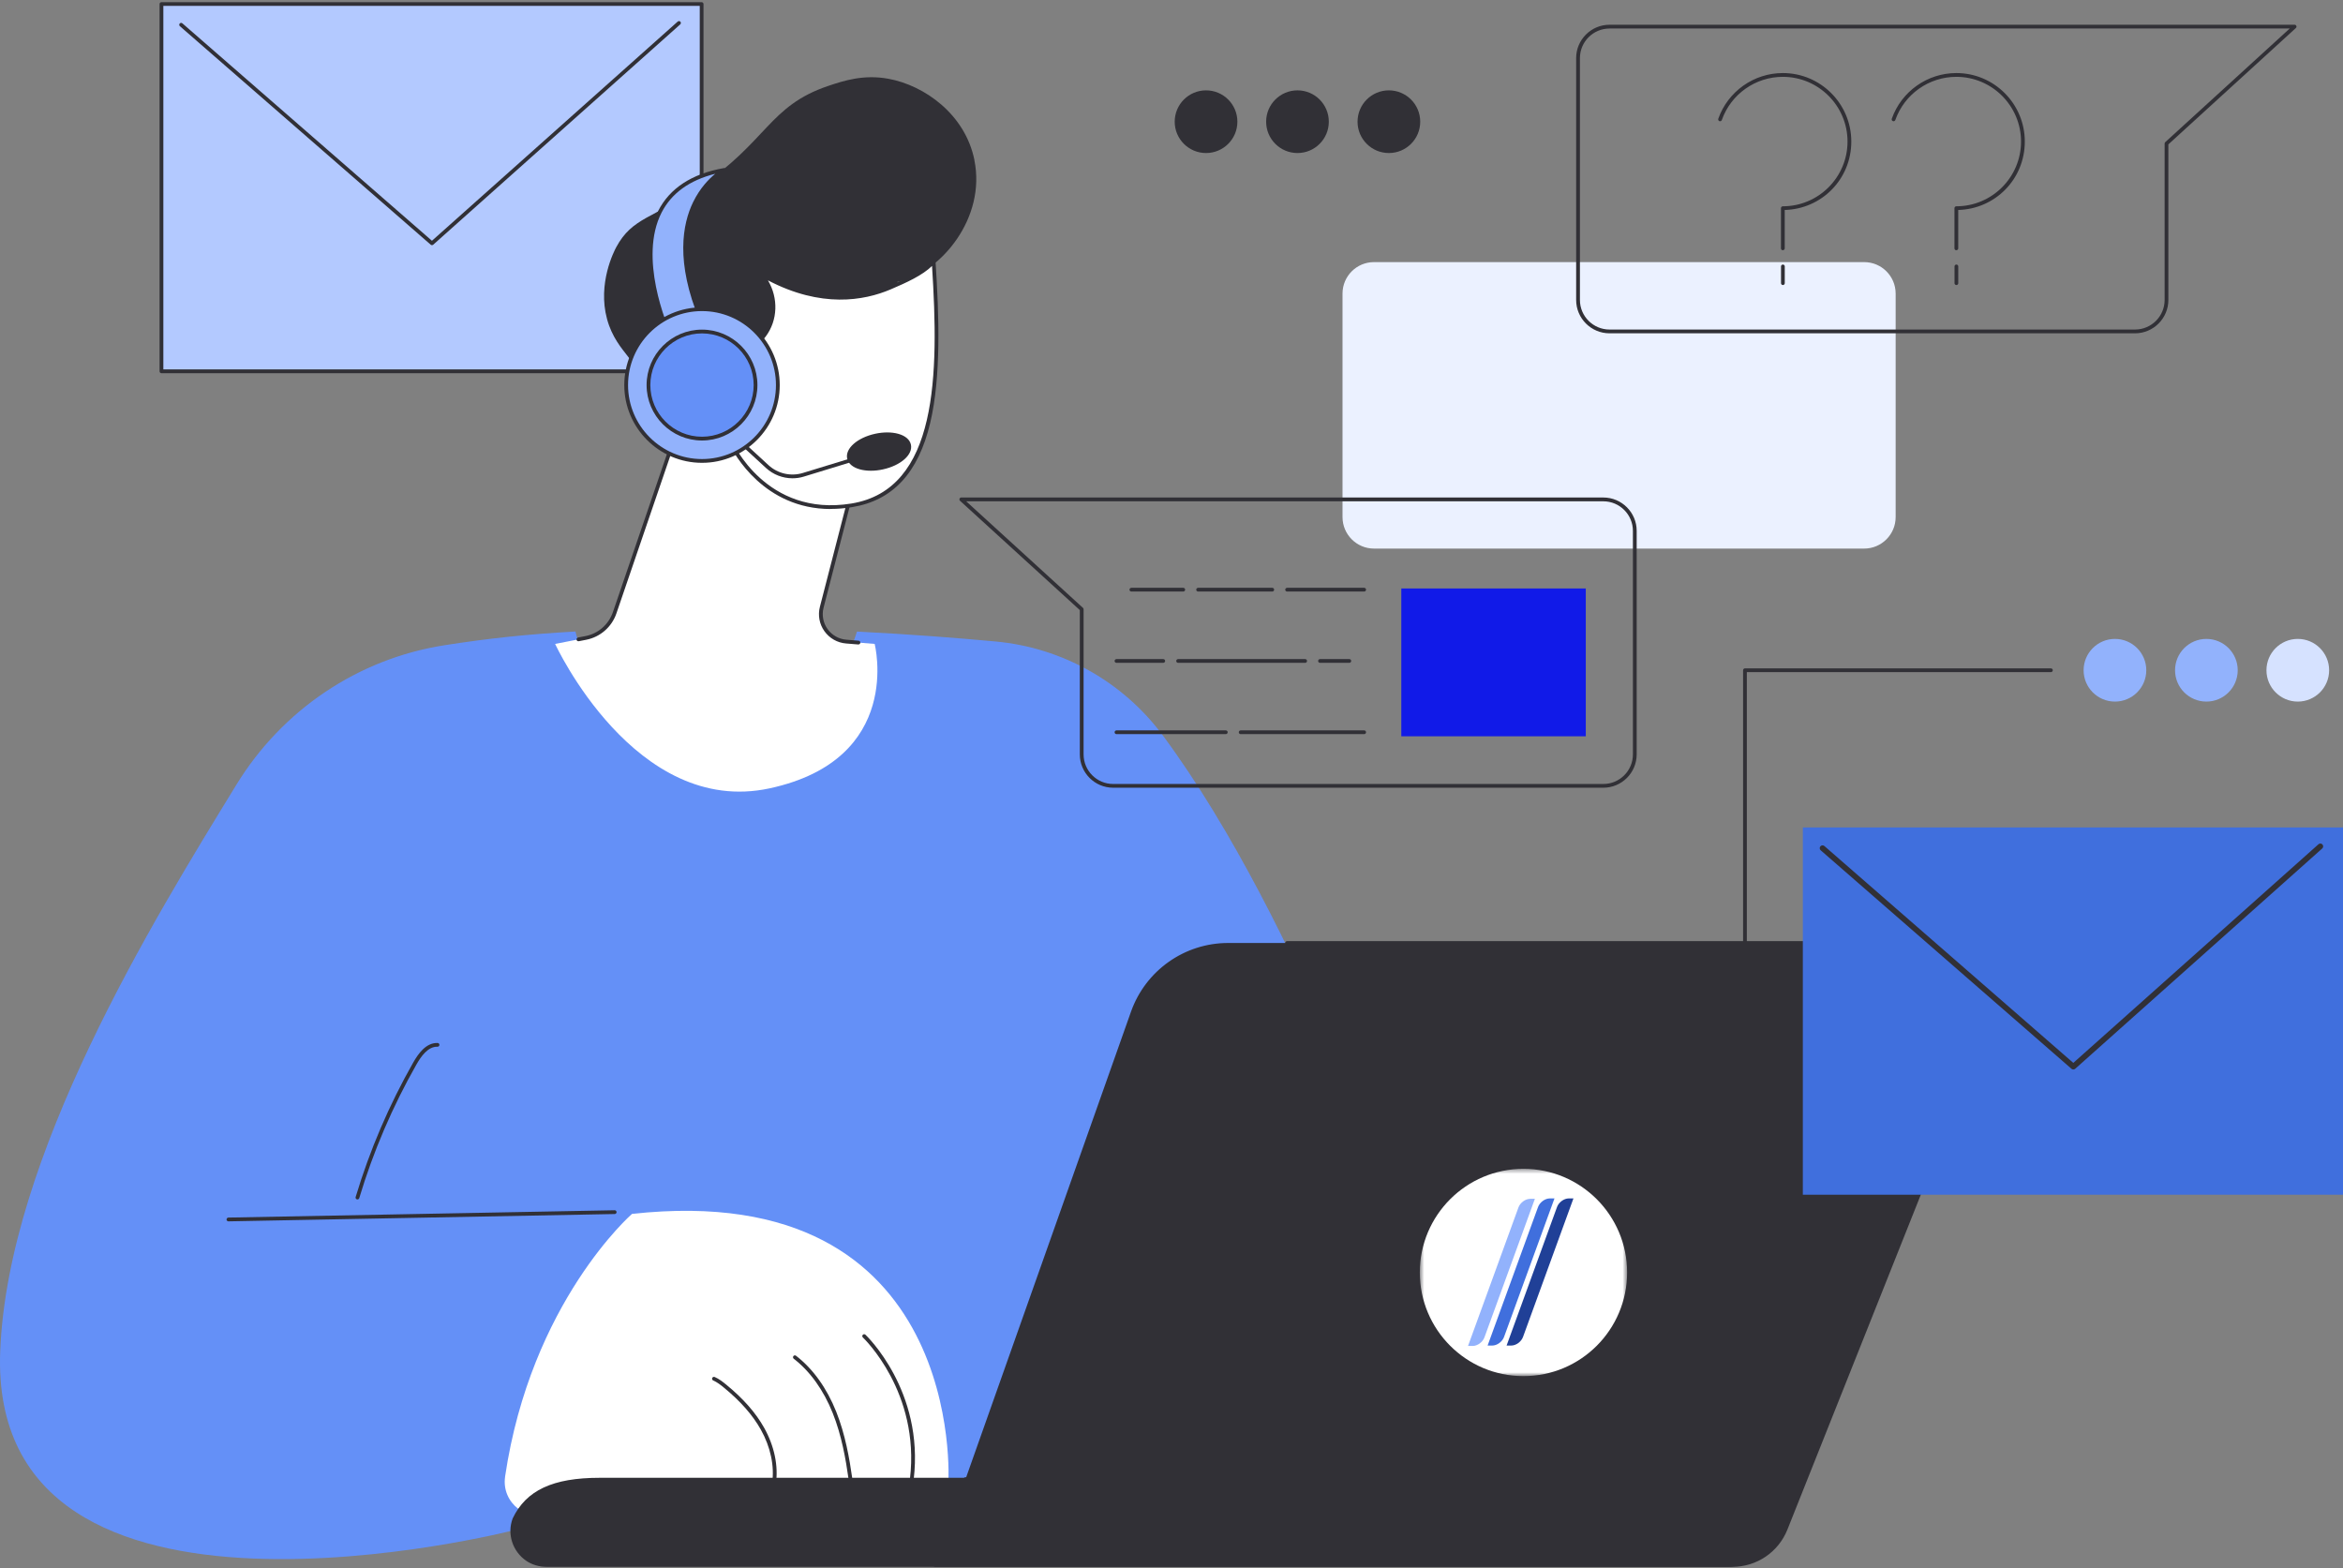 
<svg width="496" height="332" viewBox="0 0 496 332" fill="none" xmlns="http://www.w3.org/2000/svg">
<rect x="0" y="0" width="496" height="332" fill="#808080" stroke="none"/>
<path d="M148.53 0.857H34.177V78.605H148.53V0.857Z" fill="#B3C9FF"/>
<path d="M148.53 79.002H34.177C33.954 79.002 33.78 78.822 33.78 78.605V0.857C33.78 0.634 33.96 0.46 34.177 0.46H148.53C148.753 0.46 148.927 0.64 148.927 0.857V78.605C148.927 78.828 148.747 79.002 148.53 79.002ZM34.58 78.202H148.133V1.247H34.58V78.202Z" fill="#313036"/>
<path d="M91.434 51.895C91.341 51.895 91.248 51.864 91.174 51.796L38.083 5.544C37.916 5.401 37.897 5.147 38.046 4.98C38.189 4.812 38.443 4.794 38.61 4.943L91.441 50.965L143.471 4.564C143.638 4.416 143.886 4.434 144.035 4.595C144.184 4.763 144.165 5.011 144.004 5.16L91.713 51.796C91.639 51.864 91.54 51.895 91.447 51.895H91.434Z" fill="#313036"/>
<path d="M246.199 155.726C237.767 144.337 224.883 137.095 210.772 135.793C202.737 135.049 192.662 134.262 181.421 133.692C180.801 135.713 179.939 137.672 178.817 139.52C175.562 144.883 170.459 149.012 164.774 151.572C159.089 154.139 152.721 155.299 146.503 154.548C140.414 153.811 134.623 151.219 130.42 146.687C126.991 142.992 122.874 138.528 121.82 133.679C111.628 134.256 103.592 135.099 94.02 136.599C75.754 139.464 59.715 150.326 50.055 166.093C32.348 194.985 1.683 244.659 0.046 285.995C-2.595 352.614 108.999 323.877 108.999 323.877L227.003 314.893L297.367 260.426C297.367 260.426 275.469 195.27 246.199 155.726Z" fill="#6490F7"/>
<path d="M106.928 312.586C106.097 318.197 111.777 322.531 116.96 320.231C127.556 315.538 139.038 313.163 150.626 313.281L200.765 313.783C200.765 313.783 204.677 249.16 133.793 256.966C133.793 256.966 112.403 275.579 106.922 312.58L106.928 312.586Z" fill="white"/>
<path d="M163.844 314.44C163.844 314.44 163.807 314.44 163.788 314.44C163.571 314.409 163.416 314.205 163.454 313.988C163.981 310.354 163.131 306.318 161.06 302.623C159.324 299.529 156.758 296.615 153.217 293.714C152.542 293.156 151.81 292.585 150.979 292.226C150.775 292.139 150.688 291.903 150.775 291.699C150.861 291.494 151.097 291.407 151.302 291.494C152.225 291.897 153 292.505 153.726 293.1C157.347 296.063 159.975 299.052 161.761 302.232C163.919 306.083 164.805 310.292 164.247 314.105C164.216 314.304 164.049 314.446 163.85 314.446L163.844 314.44Z" fill="#313036"/>
<path d="M180.045 313.51C179.847 313.51 179.679 313.368 179.648 313.169C179.041 308.873 178.167 303.845 176.288 299.139C174.341 294.266 171.489 290.285 168.03 287.625C167.856 287.489 167.825 287.241 167.955 287.067C168.092 286.894 168.34 286.857 168.513 286.993C172.084 289.74 175.029 293.838 177.026 298.841C178.935 303.628 179.822 308.712 180.436 313.052C180.467 313.269 180.318 313.473 180.095 313.504C180.076 313.504 180.058 313.504 180.039 313.504L180.045 313.51Z" fill="#313036"/>
<path d="M193.028 313.51C193.028 313.51 192.997 313.51 192.978 313.51C192.761 313.485 192.6 313.287 192.631 313.064C194.82 294.699 182.792 283.242 182.668 283.124C182.507 282.975 182.5 282.721 182.649 282.56C182.798 282.399 183.052 282.392 183.213 282.541C183.337 282.659 195.669 294.377 193.425 313.157C193.4 313.361 193.226 313.51 193.028 313.51Z" fill="#313036"/>
<path d="M365.313 331.28H115.794C114.318 331.28 112.836 330.901 111.621 330.064C108.769 328.099 107.777 324.59 108.906 321.57C111.851 315.395 117.927 313.225 126.923 313.225H381.687L378.382 322.215C376.343 327.665 371.135 331.28 365.319 331.28H365.313Z" fill="#313036"/>
<path d="M115.794 331.682C114.139 331.682 112.62 331.236 111.392 330.393C108.484 328.39 107.306 324.707 108.528 321.434C111.367 315.476 117.034 312.828 126.917 312.828H381.681C381.811 312.828 381.935 312.89 382.01 313.002C382.084 313.107 382.103 313.244 382.059 313.368L378.755 322.358C376.672 327.938 371.265 331.682 365.313 331.682H115.794ZM126.917 313.628C117.381 313.628 111.938 316.133 109.259 321.744C108.181 324.639 109.235 327.944 111.839 329.736C112.93 330.486 114.294 330.883 115.788 330.883H365.307C370.93 330.883 376.033 327.342 377.998 322.072L381.105 313.622H126.911L126.917 313.628Z" fill="#313036"/>
<path d="M366.72 331.279C371.711 331.279 376.193 328.235 378.041 323.598L422.216 212.704C423.388 209.759 423.028 206.43 421.249 203.807C419.469 201.185 416.512 199.616 413.344 199.616H259.993C250.755 199.616 242.515 205.438 239.428 214.155L197.962 331.279H366.713H366.72Z" fill="#313036"/>
<path d="M366.72 331.682H197.969C197.838 331.682 197.721 331.62 197.64 331.515C197.566 331.41 197.547 331.273 197.59 331.149L204.02 312.977C204.094 312.772 204.324 312.661 204.528 312.735C204.733 312.81 204.844 313.039 204.77 313.244L198.527 330.883H366.714C371.569 330.883 375.871 327.969 377.669 323.455L421.844 212.562C422.967 209.741 422.626 206.554 420.914 204.037C419.209 201.52 416.376 200.019 413.338 200.019H272.462C272.238 200.019 272.065 199.839 272.065 199.622C272.065 199.405 272.245 199.226 272.462 199.226H413.338C416.643 199.226 419.718 200.856 421.572 203.59C423.425 206.325 423.804 209.79 422.576 212.859L378.401 323.753C376.485 328.57 371.891 331.682 366.708 331.682H366.72Z" fill="#313036"/>
<path d="M370.31 314.713H218.274C218.051 314.713 217.877 314.533 217.877 314.316C217.877 314.099 218.057 313.919 218.274 313.919H370.31C370.533 313.919 370.707 314.099 370.707 314.316C370.707 314.533 370.527 314.713 370.31 314.713Z" fill="#313036"/>
<mask id="mask0_171_10738" style="mask-type:luminance" maskUnits="userSpaceOnUse" x="300" y="247" width="45" height="45">
<path d="M344.456 247.418H300.566V291.308H344.456V247.418Z" fill="white"/>
</mask>
<g mask="url(#mask0_171_10738)">
<path d="M322.508 291.308C334.629 291.308 344.45 281.481 344.45 269.367C344.45 257.252 334.623 247.425 322.508 247.425C310.393 247.425 300.566 257.252 300.566 269.367C300.566 281.481 310.393 291.308 322.508 291.308Z" fill="white"/>
<path d="M324.926 253.773L314.25 283.099C313.884 284.11 312.768 284.922 311.757 284.922H310.771L321.448 255.596C321.814 254.586 322.93 253.773 323.94 253.773H324.926Z" fill="#92B2FC"/>
<path d="M329.075 253.687L318.398 283.013C318.032 284.024 316.916 284.836 315.906 284.836H314.92L325.596 255.51C325.962 254.499 327.078 253.687 328.089 253.687H329.075Z" fill="#406FDD"/>
<path d="M333.091 253.687L322.415 283.013C322.049 284.024 320.933 284.836 319.922 284.836H318.937L329.613 255.51C329.979 254.499 331.095 253.687 332.105 253.687H333.091Z" fill="#204097"/>
</g>
<path d="M48.357 258.541C48.14 258.541 47.96 258.368 47.96 258.151C47.96 257.928 48.134 257.748 48.351 257.742L130.116 256.192C130.333 256.179 130.519 256.365 130.525 256.582C130.525 256.805 130.352 256.985 130.135 256.991L48.369 258.541C48.369 258.541 48.369 258.541 48.363 258.541H48.357Z" fill="#313036"/>
<path d="M75.668 253.903C75.631 253.903 75.594 253.903 75.557 253.885C75.346 253.823 75.228 253.6 75.29 253.389C78.266 243.481 82.364 233.908 87.479 224.918C88.514 223.102 90.164 220.696 92.638 220.783C92.861 220.789 93.028 220.975 93.022 221.192C93.016 221.415 92.823 221.583 92.613 221.577C90.585 221.502 89.104 223.678 88.174 225.309C83.09 234.243 79.01 243.766 76.053 253.612C76.003 253.786 75.842 253.897 75.668 253.897V253.903Z" fill="#313036"/>
<path d="M144.717 87.012L130.11 129.736C129.174 132.464 126.855 134.491 124.021 135.043L117.518 136.308C117.518 136.308 134.431 173.031 162.926 166.88C191.428 160.73 185.16 136.308 185.16 136.308L179.133 135.818C175.525 135.527 173.051 132.049 173.956 128.539L180.733 102.282C180.733 102.282 153.118 80.018 144.723 87.012H144.717Z" fill="white"/>
<path d="M181.724 136.426C181.724 136.426 181.706 136.426 181.693 136.426L179.102 136.215C177.267 136.066 175.599 135.118 174.526 133.617C173.454 132.117 173.106 130.226 173.571 128.44L180.28 102.437C177.781 100.46 152.845 81.06 145.058 87.247L130.488 129.86C129.508 132.718 127.065 134.851 124.102 135.428L122.521 135.738C122.304 135.781 122.093 135.638 122.056 135.421C122.012 135.204 122.155 134.994 122.372 134.956L123.953 134.646C126.637 134.126 128.851 132.191 129.737 129.606L144.345 86.882C144.369 86.813 144.413 86.751 144.469 86.702C153.018 79.584 179.846 101.055 180.987 101.972C181.111 102.072 181.16 102.233 181.123 102.382L174.346 128.639C173.943 130.195 174.247 131.844 175.183 133.152C176.113 134.46 177.57 135.285 179.17 135.415L181.762 135.626C181.979 135.645 182.146 135.837 182.127 136.054C182.109 136.265 181.935 136.42 181.731 136.42L181.724 136.426Z" fill="#313036"/>
<path d="M206.27 33.896C208.769 46.222 199.171 57.401 190.876 59.459C190.584 59.533 190.287 59.595 190.002 59.657C189.822 60.265 189.605 60.879 189.332 61.48C186.071 68.623 176.727 72.101 168.884 71.388C166.609 73.824 163.645 77.21 160.508 81.494C150.477 95.177 143.359 89.02 132.937 75.474C131.548 73.669 129.552 71.369 128.51 67.55C126.452 59.967 130.017 53.135 130.469 52.298C133.867 46.005 138.244 46.24 147.866 39.774C162.492 29.947 162.746 22.439 175.32 18.192C178.649 17.07 182.834 15.712 188.067 16.673C195.675 18.068 204.311 24.156 206.283 33.89L206.27 33.896Z" fill="#313036"/>
<path d="M154.675 93.658C154.675 93.658 161.755 110.008 180.287 106.988C198.825 103.969 199.296 80.384 197.641 55.317C195.787 57.686 191.639 59.509 188.365 60.904C175.035 66.577 163.045 59.137 161.278 58.188C164.452 62.094 164.458 67.395 161.786 70.979C160.31 72.956 157.527 74.389 152.604 74.475C152.604 74.475 150.254 66.626 143.26 71.183C136.267 75.74 138.871 94.966 154.675 93.664V93.658Z" fill="white"/>
<path d="M175.872 107.751C161.705 107.751 155.368 95.983 154.432 94.074C147.575 94.539 142.218 91.098 140.067 84.83C138.176 79.305 139.484 73.161 143.043 70.842C145.238 69.41 147.234 69.007 148.976 69.646C151.413 70.539 152.56 73.174 152.882 74.06C157.018 73.942 159.901 72.826 161.463 70.731C164.141 67.135 163.937 62.076 160.967 58.43C160.849 58.281 160.849 58.07 160.967 57.922C161.091 57.773 161.296 57.736 161.463 57.822C161.556 57.872 161.674 57.94 161.823 58.021C173.324 64.469 182.518 62.944 188.21 60.519C191.099 59.292 195.47 57.432 197.33 55.057C197.429 54.927 197.603 54.871 197.764 54.921C197.919 54.97 198.031 55.113 198.043 55.274C198.799 66.688 199.252 79.677 196.927 89.492C194.41 100.113 188.991 105.953 180.354 107.36C178.78 107.615 177.285 107.732 175.872 107.732V107.751ZM154.674 93.255C154.829 93.255 154.978 93.348 155.04 93.497C155.108 93.658 162.219 109.524 180.224 106.592C198.595 103.597 198.775 79.225 197.305 56.291C195.309 58.275 191.886 59.837 188.52 61.27C182.859 63.675 173.826 65.238 162.573 59.348C164.799 63.105 164.668 67.78 162.108 71.221C160.359 73.57 157.166 74.798 152.609 74.872C152.609 74.872 152.609 74.872 152.603 74.872C152.43 74.872 152.275 74.755 152.219 74.587C152.206 74.556 151.208 71.314 148.697 70.396C147.203 69.85 145.448 70.222 143.477 71.512C140.209 73.639 139.044 79.38 140.823 84.569C142.875 90.552 148.034 93.801 154.643 93.255C154.655 93.255 154.668 93.255 154.674 93.255Z" fill="#313036"/>
<path d="M153.583 86.671C153.416 86.671 153.261 86.565 153.205 86.398C152.796 85.201 152.374 83.961 151.636 82.932C150.843 81.829 149.776 81.153 148.704 81.085C148.481 81.072 148.319 80.88 148.332 80.657C148.35 80.44 148.536 80.272 148.76 80.285C150.068 80.378 151.357 81.171 152.287 82.467C153.093 83.589 153.534 84.885 153.961 86.138C154.036 86.348 153.924 86.572 153.713 86.646C153.67 86.658 153.627 86.665 153.583 86.665V86.671Z" fill="#313036"/>
<path d="M153.286 35.974C153.286 35.974 138.337 43.854 148.654 68.096L142.008 71.698C142.008 71.698 126.985 40.686 153.279 35.98L153.286 35.974Z" fill="#92B2FC"/>
<path d="M142.013 72.095C141.97 72.095 141.932 72.088 141.889 72.076C141.784 72.045 141.697 71.971 141.653 71.871C141.331 71.208 133.829 55.46 139.335 44.647C141.784 39.842 146.452 36.792 153.21 35.583C153.402 35.546 153.595 35.657 153.657 35.843C153.719 36.029 153.638 36.234 153.464 36.327C153.427 36.345 149.788 38.317 147.432 43.165C145.256 47.648 143.761 55.584 149.019 67.941C149.1 68.133 149.019 68.35 148.839 68.449L142.193 72.051C142.137 72.082 142.069 72.101 142.001 72.101L142.013 72.095ZM151.431 36.779C145.962 38.143 142.143 40.909 140.048 45.007C135.174 54.561 141.083 68.654 142.193 71.14L148.145 67.916C142.924 55.448 144.493 47.363 146.737 42.769C148.194 39.786 150.085 37.871 151.425 36.773L151.431 36.779Z" fill="#313036"/>
<path d="M167.768 101.247C165.716 101.247 163.701 100.484 162.157 99.065L151.636 89.38C151.475 89.231 151.462 88.977 151.611 88.816C151.76 88.655 152.014 88.642 152.175 88.791L162.697 98.476C164.644 100.267 167.421 100.894 169.945 100.125L185.978 95.215C186.188 95.153 186.412 95.27 186.474 95.481C186.536 95.692 186.418 95.915 186.207 95.977L170.174 100.887C169.387 101.129 168.574 101.247 167.768 101.247Z" fill="#313036"/>
<path d="M186.833 98.968C190.342 98.201 192.856 96.066 192.448 94.199C192.04 92.333 188.865 91.441 185.356 92.208C181.847 92.975 179.333 95.11 179.741 96.977C180.149 98.844 183.324 99.735 186.833 98.968Z" fill="#313036"/>
<path d="M184.36 99.647C183.516 99.647 182.723 99.548 182.01 99.35C180.522 98.934 179.573 98.122 179.344 97.068C178.879 94.954 181.483 92.648 185.265 91.823C187.026 91.439 188.768 91.445 190.169 91.835C191.657 92.251 192.606 93.063 192.835 94.117C193.3 96.231 190.696 98.538 186.914 99.362C186.046 99.555 185.178 99.647 184.36 99.647ZM187.825 92.331C187.063 92.331 186.257 92.418 185.438 92.598C182.202 93.305 179.772 95.27 180.125 96.895C180.292 97.645 181.036 98.246 182.227 98.581C183.504 98.941 185.11 98.941 186.74 98.581C189.977 97.874 192.407 95.909 192.054 94.284C191.886 93.534 191.142 92.933 189.952 92.598C189.313 92.418 188.588 92.325 187.819 92.325L187.825 92.331Z" fill="#313036"/>
<path d="M148.61 97.571C157.476 97.571 164.662 90.381 164.662 81.513C164.662 72.644 157.476 65.455 148.61 65.455C139.745 65.455 132.559 72.644 132.559 81.513C132.559 90.381 139.745 97.571 148.61 97.571Z" fill="#92B2FC"/>
<path d="M148.611 97.974C139.54 97.974 132.156 90.59 132.156 81.513C132.156 72.436 139.534 65.052 148.611 65.052C157.688 65.052 165.066 72.436 165.066 81.513C165.066 90.59 157.682 97.974 148.611 97.974ZM148.611 65.852C139.981 65.852 132.956 72.876 132.956 81.513C132.956 90.149 139.981 97.174 148.611 97.174C157.241 97.174 164.266 90.149 164.266 81.513C164.266 72.876 157.241 65.852 148.611 65.852Z" fill="#313036"/>
<path d="M148.61 92.853C154.869 92.853 159.944 87.775 159.944 81.513C159.944 75.25 154.869 70.173 148.61 70.173C142.351 70.173 137.276 75.25 137.276 81.513C137.276 87.775 142.351 92.853 148.61 92.853Z" fill="#6490F7"/>
<path d="M148.61 93.249C142.144 93.249 136.88 87.985 136.88 81.513C136.88 75.04 142.144 69.776 148.61 69.776C155.077 69.776 160.341 75.04 160.341 81.513C160.341 87.985 155.077 93.249 148.61 93.249ZM148.61 70.576C142.584 70.576 137.673 75.48 137.673 81.513C137.673 87.545 142.578 92.449 148.61 92.449C154.643 92.449 159.547 87.545 159.547 81.513C159.547 75.48 154.643 70.576 148.61 70.576Z" fill="#313036"/>
<path d="M290.875 55.485H394.639C398.315 55.485 401.297 58.467 401.297 62.144V109.462C401.297 113.139 398.309 116.127 394.632 116.127H290.869C287.193 116.127 284.204 113.139 284.204 109.462V62.144C284.204 58.467 287.186 55.485 290.863 55.485H290.875Z" fill="#EBF1FF"/>
<path d="M451.977 70.557H340.724C336.83 70.557 333.662 67.389 333.662 63.495V12.302C333.662 8.408 336.83 5.24 340.724 5.24H485.754C485.922 5.24 486.064 5.339 486.126 5.494C486.188 5.649 486.145 5.823 486.021 5.935L459.032 30.561V63.495C459.032 67.389 455.864 70.557 451.971 70.557H451.977ZM340.724 6.04C337.271 6.04 334.462 8.849 334.462 12.302V63.495C334.462 66.949 337.271 69.757 340.724 69.757H451.977C455.43 69.757 458.239 66.949 458.239 63.495V30.387C458.239 30.276 458.288 30.17 458.369 30.09L484.725 6.034H340.724V6.04Z" fill="#313036"/>
<path d="M377.415 52.974C377.192 52.974 377.019 52.794 377.019 52.577V44.065C377.019 43.841 377.198 43.668 377.415 43.668C384.967 43.668 391.111 37.523 391.111 29.966C391.111 22.408 384.967 16.264 377.415 16.264C371.618 16.264 366.429 19.934 364.501 25.402C364.426 25.613 364.203 25.719 363.992 25.644C363.788 25.57 363.676 25.34 363.751 25.136C365.79 19.351 371.284 15.464 377.422 15.464C385.413 15.464 391.911 21.968 391.911 29.959C391.911 37.951 385.624 44.238 377.818 44.449V52.565C377.818 52.788 377.639 52.962 377.422 52.962L377.415 52.974Z" fill="#313036"/>
<path d="M377.428 60.34C377.205 60.34 377.031 60.16 377.031 59.943V56.396C377.031 56.173 377.211 55.999 377.428 55.999C377.645 55.999 377.825 56.179 377.825 56.396V59.943C377.825 60.166 377.645 60.34 377.428 60.34Z" fill="#313036"/>
<path d="M414.144 52.974C413.921 52.974 413.747 52.794 413.747 52.577V44.065C413.747 43.841 413.927 43.668 414.144 43.668C421.696 43.668 427.84 37.523 427.84 29.966C427.84 22.408 421.696 16.264 414.144 16.264C408.347 16.264 403.158 19.934 401.229 25.402C401.155 25.613 400.926 25.719 400.721 25.644C400.516 25.57 400.405 25.34 400.479 25.136C402.519 19.351 408.012 15.464 414.15 15.464C422.142 15.464 428.64 21.968 428.64 29.959C428.64 37.951 422.353 44.238 414.547 44.449V52.565C414.547 52.788 414.367 52.962 414.15 52.962L414.144 52.974Z" fill="#313036"/>
<path d="M414.157 60.34C413.933 60.34 413.76 60.16 413.76 59.943V56.396C413.76 56.173 413.94 55.999 414.157 55.999C414.374 55.999 414.553 56.179 414.553 56.396V59.943C414.553 60.166 414.374 60.34 414.157 60.34Z" fill="#313036"/>
<path d="M339.415 166.75H235.652C231.758 166.75 228.59 163.582 228.59 159.688V129.147L203.232 106.009C203.108 105.897 203.071 105.724 203.127 105.569C203.189 105.414 203.331 105.314 203.499 105.314H339.415C343.309 105.314 346.477 108.483 346.477 112.376V159.688C346.477 163.582 343.309 166.75 339.415 166.75ZM204.528 106.108L229.26 128.676C229.34 128.75 229.39 128.856 229.39 128.974V159.695C229.39 163.148 232.199 165.957 235.652 165.957H339.415C342.869 165.957 345.677 163.148 345.677 159.695V112.382C345.677 108.929 342.869 106.12 339.415 106.12H204.528V106.108Z" fill="#313036"/>
<path d="M335.702 124.572H296.648V155.863H335.702V124.572Z" fill="#111AE8"/>
<path d="M288.787 125.222H272.475C272.252 125.222 272.078 125.043 272.078 124.826C272.078 124.609 272.258 124.429 272.475 124.429H288.787C289.01 124.429 289.184 124.609 289.184 124.826C289.184 125.043 289.004 125.222 288.787 125.222Z" fill="#313036"/>
<path d="M269.331 125.222H253.632C253.409 125.222 253.235 125.043 253.235 124.826C253.235 124.609 253.415 124.429 253.632 124.429H269.331C269.554 124.429 269.727 124.609 269.727 124.826C269.727 125.043 269.548 125.222 269.331 125.222Z" fill="#313036"/>
<path d="M250.489 125.222H239.502C239.279 125.222 239.105 125.043 239.105 124.826C239.105 124.609 239.285 124.429 239.502 124.429H250.489C250.712 124.429 250.885 124.609 250.885 124.826C250.885 125.043 250.706 125.222 250.489 125.222Z" fill="#313036"/>
<path d="M285.643 140.313H279.437C279.214 140.313 279.04 140.133 279.04 139.916C279.04 139.699 279.22 139.52 279.437 139.52H285.643C285.866 139.52 286.04 139.699 286.04 139.916C286.04 140.133 285.86 140.313 285.643 140.313Z" fill="#313036"/>
<path d="M276.293 140.313H249.398C249.175 140.313 249.001 140.133 249.001 139.916C249.001 139.699 249.181 139.52 249.398 139.52H276.293C276.517 139.52 276.69 139.699 276.69 139.916C276.69 140.133 276.51 140.313 276.293 140.313Z" fill="#313036"/>
<path d="M246.254 140.313H236.353C236.13 140.313 235.956 140.133 235.956 139.916C235.956 139.699 236.136 139.52 236.353 139.52H246.254C246.477 139.52 246.651 139.699 246.651 139.916C246.651 140.133 246.471 140.313 246.254 140.313Z" fill="#313036"/>
<path d="M288.786 155.404H262.641C262.418 155.404 262.244 155.224 262.244 155.007C262.244 154.79 262.424 154.61 262.641 154.61H288.786C289.01 154.61 289.183 154.79 289.183 155.007C289.183 155.224 289.003 155.404 288.786 155.404Z" fill="#313036"/>
<path d="M259.497 155.404H236.353C236.13 155.404 235.956 155.224 235.956 155.007C235.956 154.79 236.136 154.61 236.353 154.61H259.497C259.721 154.61 259.894 154.79 259.894 155.007C259.894 155.224 259.714 155.404 259.497 155.404Z" fill="#313036"/>
<path d="M486.43 148.516C490.094 148.516 493.064 145.546 493.064 141.882C493.064 138.218 490.094 135.248 486.43 135.248C482.766 135.248 479.796 138.218 479.796 141.882C479.796 145.546 482.766 148.516 486.43 148.516Z" fill="#D6E2FF"/>
<path d="M467.079 148.516C470.743 148.516 473.713 145.546 473.713 141.882C473.713 138.218 470.743 135.248 467.079 135.248C463.415 135.248 460.445 138.218 460.445 141.882C460.445 145.546 463.415 148.516 467.079 148.516Z" fill="#92B2FC"/>
<path d="M447.724 148.516C451.388 148.516 454.358 145.546 454.358 141.882C454.358 138.218 451.388 135.248 447.724 135.248C444.06 135.248 441.09 138.218 441.09 141.882C441.09 145.546 444.06 148.516 447.724 148.516Z" fill="#92B2FC"/>
<path d="M369.399 246.532C369.176 246.532 369.002 246.352 369.002 246.135V141.882C369.002 141.659 369.182 141.485 369.399 141.485H434.164C434.387 141.485 434.561 141.665 434.561 141.882C434.561 142.099 434.381 142.279 434.164 142.279H369.796V246.135C369.796 246.358 369.616 246.532 369.399 246.532Z" fill="#313036"/>
<path d="M294.019 32.396C297.683 32.396 300.653 29.426 300.653 25.762C300.653 22.098 297.683 19.128 294.019 19.128C290.355 19.128 287.385 22.098 287.385 25.762C287.385 29.426 290.355 32.396 294.019 32.396Z" fill="#313036"/>
<path d="M274.669 32.396C278.333 32.396 281.303 29.426 281.303 25.762C281.303 22.098 278.333 19.128 274.669 19.128C271.005 19.128 268.035 22.098 268.035 25.762C268.035 29.426 271.005 32.396 274.669 32.396Z" fill="#313036"/>
<path d="M255.313 32.396C258.977 32.396 261.947 29.426 261.947 25.762C261.947 22.098 258.977 19.128 255.313 19.128C251.649 19.128 248.679 22.098 248.679 25.762C248.679 29.426 251.649 32.396 255.313 32.396Z" fill="#313036"/>
<path d="M496.003 175.157H381.65V252.905H496.003V175.157Z" fill="#406FDD"/>
<path d="M438.907 226.394C438.765 226.394 438.628 226.344 438.517 226.245L385.426 179.993C385.178 179.776 385.153 179.398 385.37 179.15C385.587 178.902 385.966 178.877 386.214 179.094L438.907 224.999L490.808 178.716C491.056 178.493 491.434 178.518 491.651 178.766C491.874 179.014 491.849 179.392 491.601 179.609L439.31 226.245C439.199 226.344 439.056 226.394 438.914 226.394H438.907Z" fill="#313036"/>
</svg>
